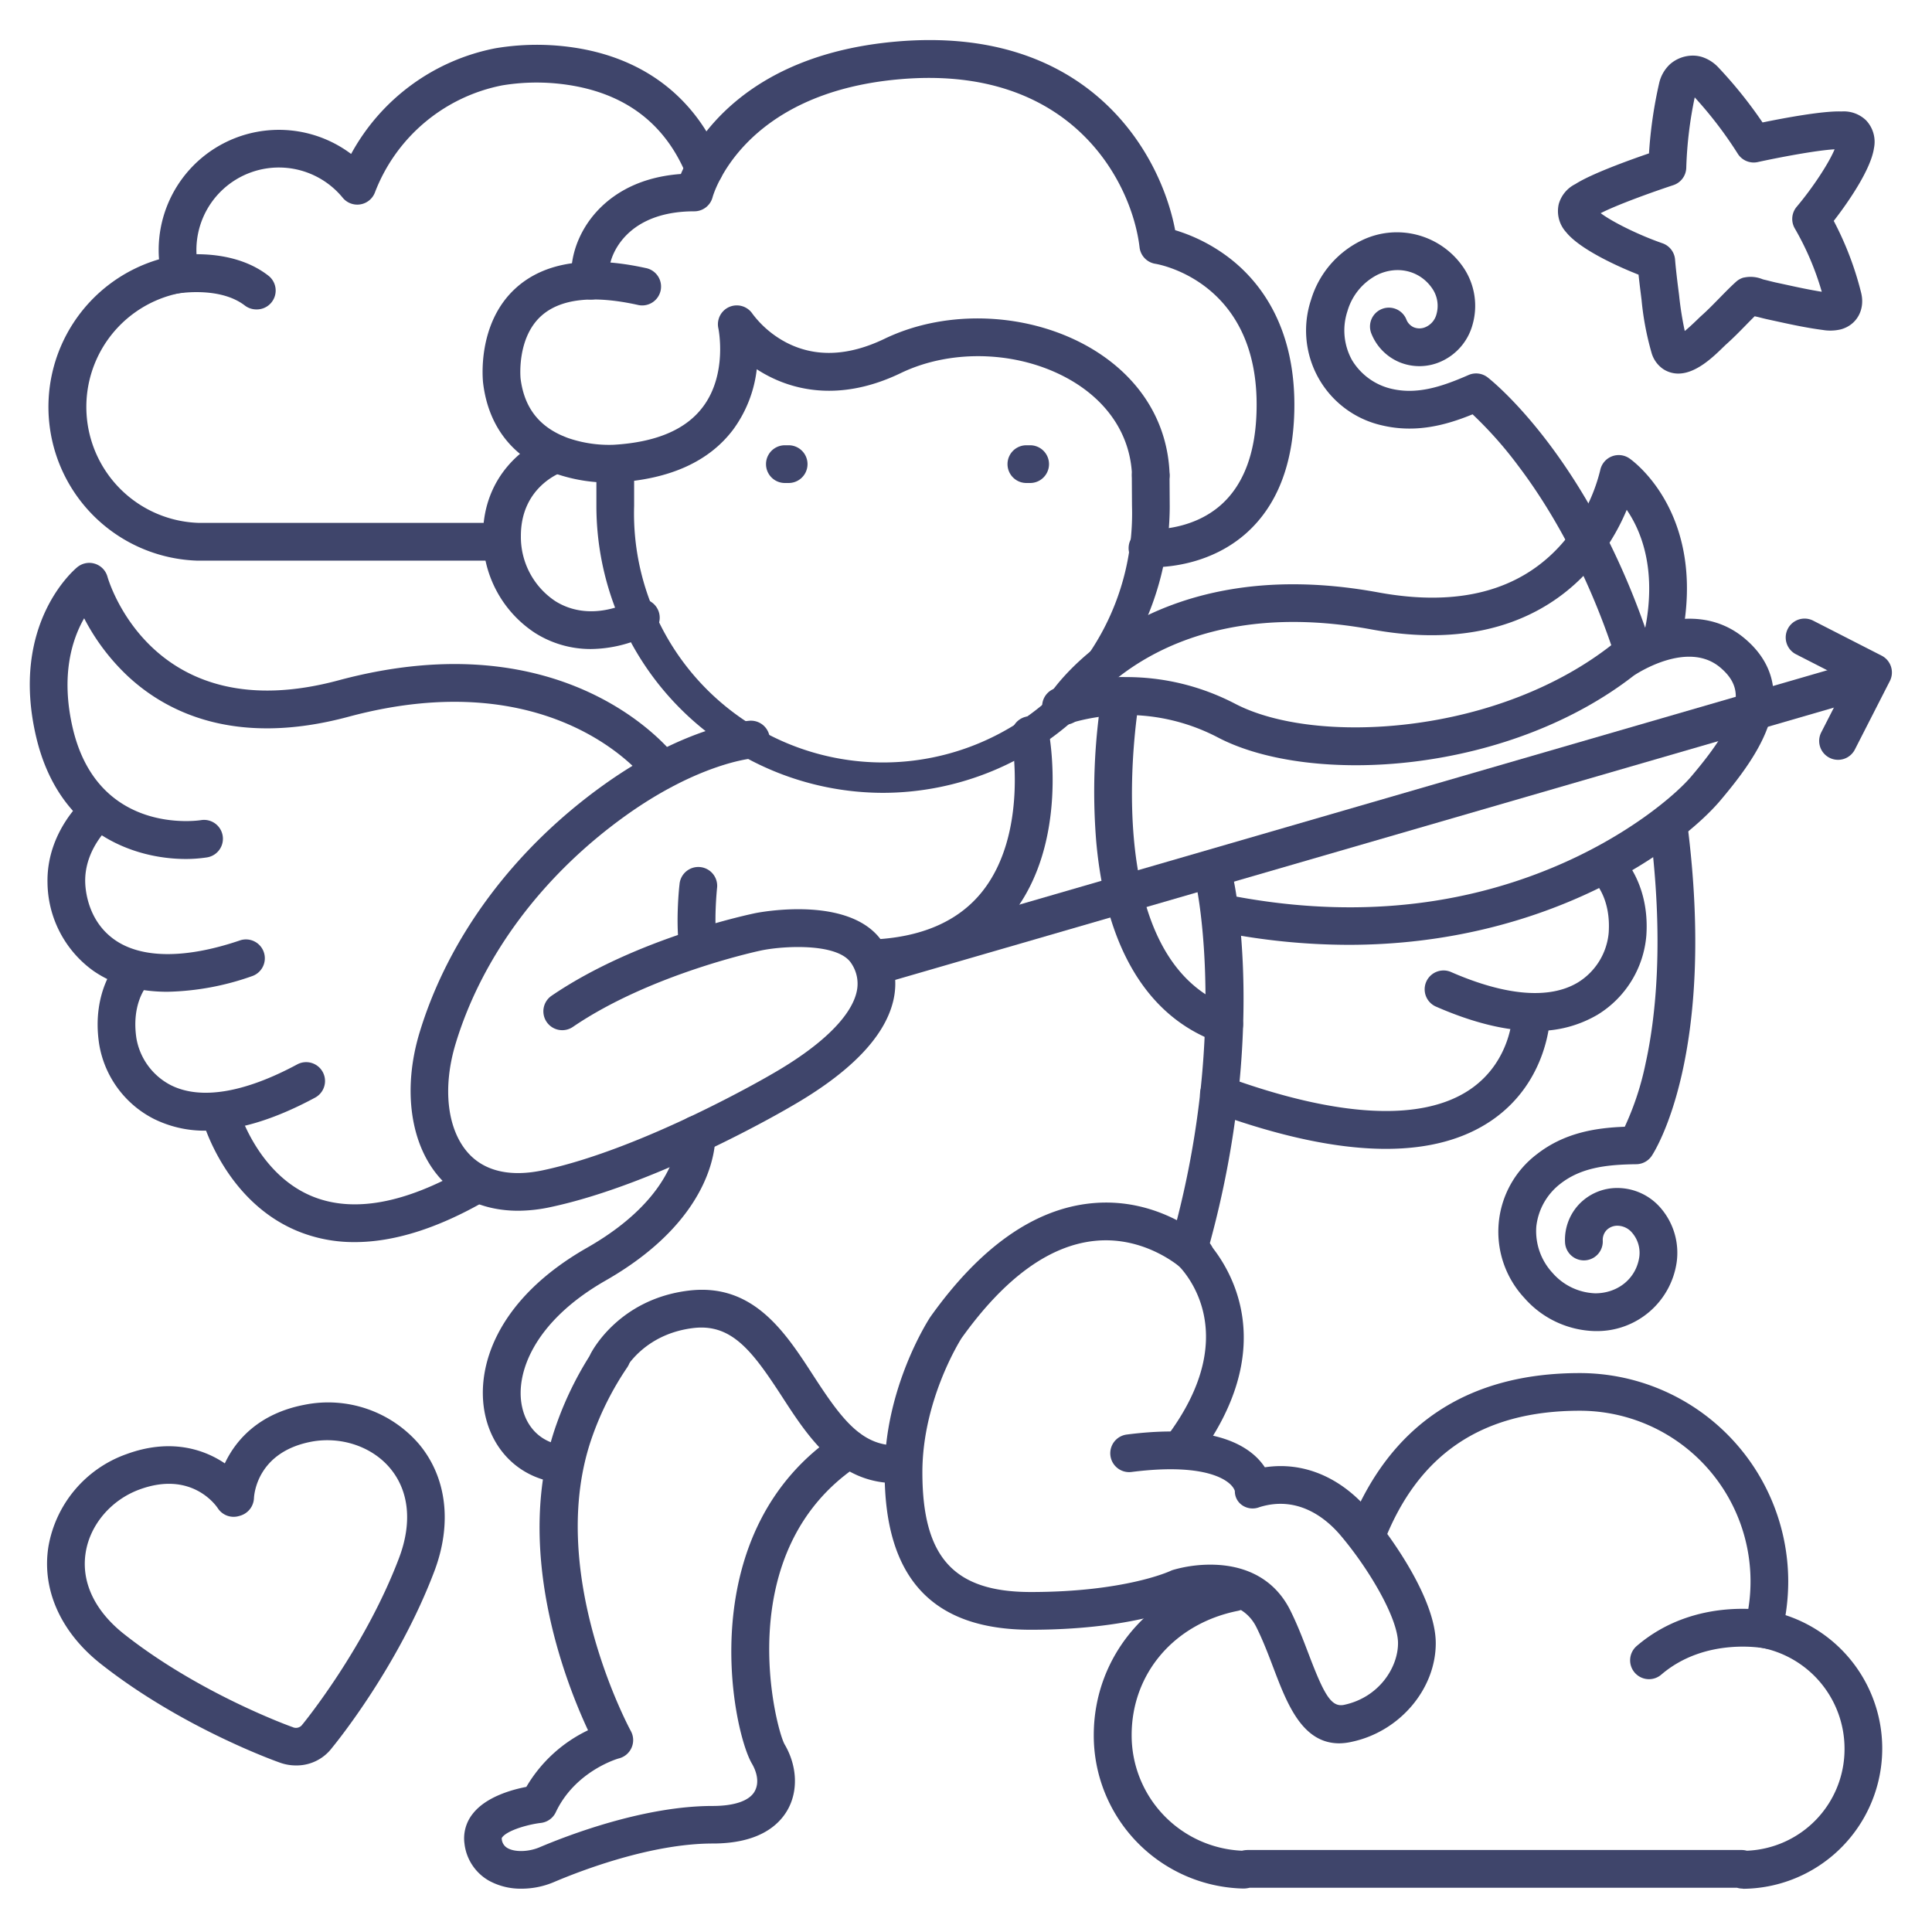 <?xml version="1.0" ?><svg id="Lines" viewBox="0 0 512 512" xmlns="http://www.w3.org/2000/svg"><defs><style>.cls-1{fill:#3f456b;}</style></defs><title/><path class="cls-1" d="M282.14,192.07a4.93,4.93,0,0,1-2.7-.79,5,5,0,0,1-1.51-6.89c1-1.58,25.54-38.74,87.31-27.4,21.22,3.9,37.54-.39,48.52-12.73a46.36,46.36,0,0,0,10.31-19.62,5,5,0,0,1,7.74-3.16c.79.54,19.13,13.59,14.5,44-.24,1.61-.55,3.2-.92,4.7a5,5,0,1,1-9.72-2.36c.3-1.22.55-2.52.76-3.84,2.17-14.31-1.72-23.61-5.33-28.87a57.33,57.33,0,0,1-9.86,15.77c-9.26,10.41-26.81,21.62-57.81,15.92-54.87-10.08-76.2,21.62-77.08,23A5,5,0,0,1,282.14,192.07Z"/><path class="cls-1" d="M406.83,273.2c-7.7,0-16.54-2.16-26.42-6.5a5,5,0,0,1,4-9.16c14.58,6.39,26.26,7.36,33.8,2.79a17.25,17.25,0,0,0,8.11-13.15c.63-9.14-3.71-13.46-3.9-13.64a5,5,0,0,1-.32-7,5,5,0,0,1,7.09-.33c.33.3,8.08,7.48,7.11,21.69a27.2,27.2,0,0,1-12.91,21A31.36,31.36,0,0,1,406.83,273.2Z"/><path class="cls-1" d="M367.3,304.46q-19.29,0-46-9.76a5,5,0,0,1,3.44-9.4c29.81,10.91,52.27,12.06,64.95,3.34,10.81-7.43,11.12-19.64,11.12-19.77a5,5,0,0,1,10,.16c0,.71-.44,17.53-15.45,27.85C388,301.93,378.62,304.46,367.3,304.46Z"/><path class="cls-1" d="M132.92,148.58H52.34A40.76,40.76,0,0,1,42.15,68.72c-.07-.82-.1-1.64-.1-2.47a31.86,31.86,0,0,1,51-25.45,55.57,55.57,0,0,1,38.19-28,66.19,66.19,0,0,1,23.77.31c17.2,3.43,29.74,13.72,36.27,29.76A5,5,0,0,1,182,46.65c-5.28-13-15-20.94-29-23.72a55.93,55.93,0,0,0-19.88-.31A45.47,45.47,0,0,0,99.36,51a5,5,0,0,1-8.54,1.4A21.86,21.86,0,0,0,52.05,66.25a22.08,22.08,0,0,0,.61,5.13,5,5,0,0,1-4,6.11,30.75,30.75,0,0,0,4,61.08h80.32a5,5,0,0,1,0,10Z"/><path class="cls-1" d="M68,82a5,5,0,0,1-3.07-1c-7-5.42-18.76-3.09-18.88-3.06A5,5,0,1,1,44,68.11c.67-.14,16.4-3.39,27.12,4.94A5,5,0,0,1,68,82Z"/><path class="cls-1" d="M49.25,227.64c-13.46,0-33.56-6.53-39.65-32.28-7.08-30,10.14-44.44,10.88-45.05a5,5,0,0,1,8,2.53c.47,1.65,12.3,40.63,61.26,27.45C150.36,164,177.83,199,179,200.52a5,5,0,0,1-7.95,6.06h0c-1-1.27-24.83-31.13-78.7-16.63-30.44,8.19-48.83-1.55-58.91-11.17A57.08,57.08,0,0,1,22.3,163.85c-3.17,5.53-6.3,15.12-3,29.21,6.67,28.22,32.92,24.45,34,24.28a5,5,0,0,1,1.55,9.88A37.37,37.37,0,0,1,49.25,227.64Z"/><path class="cls-1" d="M44.38,262.83c-6.94,0-13.84-1.49-19.7-5.59A29.13,29.13,0,0,1,12.59,234c-.32-13.68,9.67-22.29,10.09-22.65a5,5,0,0,1,6.48,7.61c-.15.13-6.78,6.05-6.58,14.8.06,2.35.79,10.38,7.83,15.31s18.64,5.08,33.11.17a5,5,0,1,1,3.21,9.47A71.19,71.19,0,0,1,44.38,262.83Z"/><path class="cls-1" d="M54.55,299.64a30.25,30.25,0,0,1-13.71-3.09,27.16,27.16,0,0,1-14.57-19.9c-2.13-14.08,5-21.87,5.32-22.2a5,5,0,0,1,7.33,6.8c-.25.29-4.12,4.95-2.77,13.9a17.29,17.29,0,0,0,9.16,12.45c7.88,3.94,19.45,2,33.45-5.52a5,5,0,1,1,4.75,8.8C72.69,296.71,63,299.64,54.55,299.64Z"/><path class="cls-1" d="M94,329.17a39.26,39.26,0,0,1-15.14-2.92c-19.15-7.9-25.07-28.86-25.31-29.75a5,5,0,0,1,9.64-2.65c.06.21,5,17.22,19.56,23.19,10.8,4.42,24.51,1.94,40.74-7.38a5,5,0,1,1,5,8.68C115.92,325.55,104.38,329.17,94,329.17Z"/><path class="cls-1" d="M305,131a5,5,0,0,1-5-4.84c-.33-10.23-5.85-19.1-15.55-25-13.41-8.11-31.77-9-45.69-2.31-16.38,7.91-29.55,4.65-38.21-1a33.4,33.4,0,0,1-6.26,16c-6.37,8.46-16.8,13.18-31,14a43.33,43.33,0,0,1-15.82-2.25c-11.24-3.93-18-12.25-19.44-24.08-.08-.67-1.72-15.77,8.67-25.18,7.58-6.87,19.15-8.66,34.36-5.32a5,5,0,1,1-2.14,9.76c-11.84-2.6-20.41-1.61-25.47,2.93-6.57,5.91-5.5,16.52-5.49,16.63,1,7.87,5.09,13,12.55,15.73a33.33,33.33,0,0,0,12.12,1.8c11.2-.66,19.14-4,23.66-10.06,6.56-8.71,4.12-20.66,4.09-20.77a5,5,0,0,1,9.05-3.86,26.75,26.75,0,0,0,9,7.62c7.64,3.94,16.37,3.6,25.94-1,16.84-8.14,39-7,55.21,2.76,12.7,7.68,19.93,19.47,20.38,33.2a5,5,0,0,1-4.84,5.16Z"/><path class="cls-1" d="M305.44,150.33c-1,0-1.62-.05-1.74-.06a5,5,0,0,1,.82-10c.09,0,11.12.72,19.22-6.62,5.86-5.31,9-13.65,9.26-24.81.87-33.94-25.67-38.75-26.8-38.93A5,5,0,0,1,302,65.58C300,48.42,284.12,17,238.43,21c-42,3.65-49.52,31-49.59,31.27A5,5,0,0,1,184,56c-10.95,0-16.57,4.28-19.36,7.87-3.15,4.05-3.48,8.07-3.14,9.39a5,5,0,0,1-9.69,2.46c-1.11-4.36,0-11.62,4.93-18,3.82-4.91,11-10.69,23.7-11.61,3.78-9,17.19-31.63,57.13-35.1C288,6.63,307.43,40,311.43,61a45,45,0,0,1,14.51,7.48c8.1,6.29,17.63,18.47,17.06,40.7-.36,14.06-4.62,24.85-12.66,32.06C321.12,149.47,309.74,150.33,305.44,150.33Z"/><path class="cls-1" d="M209,128h-1a5,5,0,0,1,0-10h1a5,5,0,0,1,0,10Z"/><path class="cls-1" d="M273,128h-1a5,5,0,0,1,0-10h1a5,5,0,0,1,0,10Z"/><path class="cls-1" d="M156.61,172a27.52,27.52,0,0,1-14.8-4.25A30.49,30.49,0,0,1,128,142c0-16.33,11.73-24.42,17.93-26.42a5,5,0,0,1,3.11,9.51c-.53.18-11,4-11,16.91a20.41,20.41,0,0,0,9.13,17.31c5.68,3.57,12.88,3.58,20.27,0a5,5,0,1,1,4.33,9A34.86,34.86,0,0,1,156.61,172Z"/><path class="cls-1" d="M357.36,250.39A175,175,0,0,1,323,246.9a5,5,0,1,1,2-9.8c30.93,6.18,60,3.8,86.27-7.1,20-8.28,32.91-19.47,36.93-24.23,5.78-6.82,12.33-15.49,11.77-22-.23-2.55-1.55-4.76-4.15-6.93-8.52-7.1-21.7,1.43-22.85,2.2-15.4,12-36.07,20.08-58.22,22.8-20.16,2.47-39.62.08-52-6.41A52.21,52.21,0,0,0,283,191.84a5,5,0,0,1-3.64-9.32c.94-.36,23.25-8.86,48,4,10.7,5.58,28,7.58,46.21,5.34,20.43-2.5,39.4-9.91,53.4-20.85l.2-.14a43.59,43.59,0,0,1,11.42-5.45c9.22-2.81,17.4-1.53,23.66,3.69,4.66,3.88,7.25,8.5,7.71,13.75.88,10.12-6.63,20.5-14.09,29.32C445.56,224.36,410.64,250.39,357.36,250.39Z"/><path class="cls-1" d="M234,210.11a76.08,76.08,0,0,1-75.95-76V125a5,5,0,0,1,10,0v9.07a66,66,0,1,0,131.94,0l-.05-8a5,5,0,0,1,5-5h0a5,5,0,0,1,5,5l.05,8.08A76.11,76.11,0,0,1,234,210.11Z"/><path class="cls-1" d="M138.22,500.52a17.48,17.48,0,0,1-8.63-2.11,13,13,0,0,1-6.5-9.85,10.41,10.41,0,0,1,2.2-7.9c3.48-4.46,10.26-6.36,14.2-7.12a37.84,37.84,0,0,1,16.34-15c-6.06-13-20-48.51-8.32-81.2A89.77,89.77,0,0,1,158,356.68a5,5,0,0,1,8.25,5.65,80,80,0,0,0-9.27,18.32c-12.72,35.76,9.95,77.64,10.18,78.06A5,5,0,0,1,164,466c-.09,0-11.53,3.25-16.71,14.26a5,5,0,0,1-4,2.84c-3.33.39-8.73,1.92-10.17,3.77-.18.23-.17.29-.15.43a3,3,0,0,0,1.54,2.47c1.94,1.11,5.53,1,8.36-.17,7.79-3.31,27.87-11,46-11,5.74,0,9.69-1.36,11.1-3.83s.45-5.43-.7-7.38c-5.22-8.88-16.14-61.92,23-87.58a5,5,0,0,1,5.48,8.37C193,411,205.73,458.53,207.93,462.27c3.35,5.7,3.65,12.37.76,17.41-2.31,4.05-7.62,8.87-19.78,8.87-16.29,0-34.86,7.14-42.09,10.21A22,22,0,0,1,138.22,500.52Z"/><path class="cls-1" d="M231,259a5,5,0,0,1-.19-10c13.23-.5,23.15-4.77,29.48-12.71,12.37-15.52,7.85-40.39,7.8-40.63a5,5,0,0,1,9.82-1.88c.23,1.19,5.46,29.54-9.77,48.69-8.22,10.35-20.66,15.91-36.95,16.53Z"/><path class="cls-1" d="M237.39,393.05c-15.29,0-23.22-12.24-30.25-23.09-7.81-12-13.29-19.28-23.52-18-13,1.62-18,10.92-18.17,11.31a5,5,0,0,1-8.92-4.51c.29-.58,7.41-14.42,25.85-16.72,17.19-2.15,25.67,10.94,33.15,22.48,7.74,11.94,13.16,19.14,23.15,18.49a5,5,0,0,1,.64,10C238.67,393,238,393.05,237.39,393.05Z"/><path class="cls-1" d="M185,255.76a5,5,0,0,1-4.93-4.21c-1.09-6.82-.08-16.66,0-17.07a5,5,0,1,1,9.94,1c0,.09-.91,8.94,0,14.45a5,5,0,0,1-4.15,5.72A4.33,4.33,0,0,1,185,255.76Z"/><path class="cls-1" d="M137.34,320.86c-8.32,0-15.42-2.87-20.5-8.4-8.09-8.81-10.25-23.72-5.62-38.92,7.7-25.29,25.05-48.59,48.87-65.61C182,192.29,198,191.06,198.67,191a5,5,0,1,1,.66,10c-.11,0-14.05,1.24-33.42,15.08-22,15.74-38.07,37.19-45.13,60.39-3.6,11.82-2.29,23,3.42,29.23,4.34,4.73,11.17,6.26,19.75,4.42,26.9-5.76,60.18-25.22,60.51-25.42,12.88-7.36,20.85-15,22.5-21.6a9.6,9.6,0,0,0-1.34-7.78c-3.37-5.35-17.17-4.71-23.33-3.55-.22,0-29.6,6.14-50.47,20.37a5,5,0,1,1-5.64-8.26c22.58-15.39,52.91-21.67,54.2-21.93,2.67-.5,25.81-4.49,33.7,8a19.6,19.6,0,0,1,2.58,15.53c-2.38,9.52-11.52,18.88-27.18,27.83-1.36.8-35,20.45-63.43,26.55A41.42,41.42,0,0,1,137.34,320.86Z"/><path class="cls-1" d="M149,393l-.51,0c-10.13-1-17.78-8-19.94-18.13-2.64-12.41,3.05-30.53,27-44.19,24.56-14,24.06-29.44,24-29.59a5,5,0,0,1,10-.79c.07.88,1.34,21.69-29.06,39.06-19.25,11-24,24.88-22.14,33.43,1.25,5.85,5.42,9.68,11.16,10.25a5,5,0,0,1-.49,10Z"/><path class="cls-1" d="M354.93,462c-9.86,0-13.86-10.53-17.44-19.94-1.37-3.61-2.79-7.34-4.54-10.85-4.59-9.2-16.94-6.22-18.86-5.69-2.58,1.14-15.76,6.38-40.92,6.38-26.06,0-38.73-13.65-38.73-41.72,0-22.46,11.57-40.35,12.06-41.1l.11-.16c13.17-18.48,27.55-28.59,42.76-30.05,18.1-1.74,30.3,9.65,30.81,10.14a5,5,0,0,1-6.88,7.26c-.15-.14-9.63-8.79-23.12-7.43-12.12,1.22-24,9.9-35.36,25.79-.7,1.1-10.38,16.78-10.38,35.55,0,22.53,8.32,31.72,28.73,31.72,25,0,36.87-5.52,37-5.58a5.07,5.07,0,0,1,.68-.27,35.59,35.59,0,0,1,11.73-1.35c9,.51,15.65,4.68,19.33,12,2,4,3.54,8.1,4.94,11.76,4.12,10.83,6,14.08,9.41,13.33,9.24-2,14.23-9.92,14.23-16.33,0-6.64-7.75-19.76-15.25-28.59-3.55-4.19-11.06-10.73-21.5-7.45a4.89,4.89,0,0,1-4.54-.51,4.46,4.46,0,0,1-1.95-3.76c-.68-2.43-6.73-7.7-27.38-5.06a5,5,0,1,1-1.27-9.92c15.55-2,26.75-.29,33.29,5.05a16.21,16.21,0,0,1,3.31,3.63c10.12-1.54,20,2.52,27.67,11.55,6.54,7.72,17.62,23.79,17.62,35.06,0,12.13-9.5,23.36-22.1,26.1A15.94,15.94,0,0,1,354.93,462ZM327.25,395.1Z"/><path class="cls-1" d="M324.41,276.5a5,5,0,0,1-1.68-.29c-18.56-6.63-29.71-25-32.22-53.21a163.69,163.69,0,0,1,1.58-39.42,5,5,0,0,1,9.84,1.79c-.15.82-11.91,68.53,24.17,81.42a5,5,0,0,1-1.69,9.71Z"/><path class="cls-1" d="M313,389a5,5,0,0,1-4-8c21.72-28.66,3.47-45.52,2.68-46.23a5.06,5.06,0,0,1-1.5-5.12c15.43-54,7-94.16,6.93-94.56a5,5,0,0,1,9.76-2.14c.38,1.69,8.81,41.57-6.31,96.73,5.75,6.86,18.83,27.78-3.58,57.36A5,5,0,0,1,313,389Z"/><path class="cls-1" d="M422.89,352.75h-.27A25.7,25.7,0,0,1,404,344a25.77,25.77,0,0,1,3.27-38.11c7.16-5.6,15.33-7,23.31-7.29a76,76,0,0,0,5.52-16.79c2.65-12,5-32.63,1.08-62.67a5,5,0,0,1,9.92-1.29c8,61.65-8.66,87.39-9.37,88.46a5,5,0,0,1-4.1,2.22c-8.23.09-14.81,1-20.19,5.24a16.61,16.61,0,0,0-6.3,11.26,16.27,16.27,0,0,0,4.29,12.29,15.73,15.73,0,0,0,11.31,5.42c6,0,10.85-3.89,11.69-9.63a8.15,8.15,0,0,0-1.86-6.37,5.14,5.14,0,0,0-3.9-1.91h0a4,4,0,0,0-2.92,1.18,3.77,3.77,0,0,0-1,2.81,5,5,0,0,1-10,.38,13.69,13.69,0,0,1,3.76-10.1,13.94,13.94,0,0,1,10.08-4.27,15.17,15.17,0,0,1,11.54,5.34,18.18,18.18,0,0,1,4.2,14.38A21.3,21.3,0,0,1,422.89,352.75Zm10.68-49.21h0Z"/><path class="cls-1" d="M432.82,177.64a5,5,0,0,1-4.75-3.46c-7.89-24.23-18.33-41-25.71-50.72a105,105,0,0,0-12.11-13.66c-7.31,3-15.24,5-24,2.93a25.77,25.77,0,0,1-18.8-33.31A25.71,25.71,0,0,1,360.8,63.74a21.32,21.32,0,0,1,27.28,7.54,18.13,18.13,0,0,1,2.14,14.83A15,15,0,0,1,382,95.75a13.91,13.91,0,0,1-10.95.31,13.68,13.68,0,0,1-7.61-7.63,5,5,0,0,1,9.25-3.8,3.72,3.72,0,0,0,2.06,2.14,4,4,0,0,0,3.15-.14,5.09,5.09,0,0,0,2.78-3.36,8.11,8.11,0,0,0-.95-6.56c-3.14-4.88-9.16-6.49-14.63-3.92a15.69,15.69,0,0,0-8,9.63,16.24,16.24,0,0,0,1.19,13A16.62,16.62,0,0,0,368.61,103c6.64,1.6,13-.29,20.55-3.61a5,5,0,0,1,5.08.62c1.1.86,27.22,21.54,43.34,71.07a5,5,0,0,1-4.76,6.55Z"/><path class="cls-1" d="M232,261a5,5,0,0,1-1.39-9.8l262-76a5,5,0,1,1,2.78,9.6l-262,76A4.77,4.77,0,0,1,232,261Z"/><path class="cls-1" d="M487.1,201.36a5,5,0,0,1-4.45-7.28l7-13.69-13.69-7a5,5,0,1,1,4.55-8.91l18.15,9.28a5,5,0,0,1,2.17,6.72l-9.27,18.15A5,5,0,0,1,487.1,201.36Z"/><path class="cls-1" d="M461.8,500.5a5.15,5.15,0,0,1-1.48-.23H331.17a6.75,6.75,0,0,1-1.81.21,40.56,40.56,0,0,1-39.5-40.67c0-20.89,14.87-38.45,36.16-42.71a5,5,0,1,1,2,9.8c-16.82,3.37-28.12,16.59-28.12,32.91a30.6,30.6,0,0,0,29.25,30.65,6.57,6.57,0,0,1,1.56-.19h130.8a5.13,5.13,0,0,1,1.41.19,26.94,26.94,0,0,0,25.9-27,27.27,27.27,0,0,0-22.4-26.87,5,5,0,0,1-3.95-6.17,45.24,45.24,0,0,0-43.78-56.56c-25.87,0-42.88,11.44-52,35a5,5,0,0,1-9.32-3.62c10.62-27.44,31.25-41.36,61.31-41.36a55.28,55.28,0,0,1,55.22,55.22,56.71,56.71,0,0,1-.72,8.93,37.18,37.18,0,0,1-11.23,72.52Zm.05-10h0Zm-132.19,0h0Z"/><path class="cls-1" d="M78.48,467.86a12.52,12.52,0,0,1-4.49-.81c-2.11-.75-26.35-9.61-47.26-26.09-10.64-8.39-15.71-19.72-13.9-31.08a31.74,31.74,0,0,1,20.69-24.52c11.3-4.15,20.21-1.51,26.06,2.45,3-6.4,9.24-13.25,21.07-15.52A31.75,31.75,0,0,1,111,382.65c7.4,8.8,8.89,21.12,4.09,33.79-9.5,25.07-25.86,45.25-27.1,46.75A11.75,11.75,0,0,1,78.48,467.86Zm-.82-10.11a2.07,2.07,0,0,0,2.48-.74.69.69,0,0,1,.11-.13c.23-.29,16.46-20.13,25.5-44,3.53-9.32,2.68-17.78-2.4-23.82-4.81-5.73-13-8.46-20.82-7-14.21,2.71-15.17,13.71-15.23,15a5.07,5.07,0,0,1-3.66,4.62l-.39.11a5,5,0,0,1-5.54-2.11c-.67-1-7.16-9.94-20.74-4.95-7.49,2.75-13.09,9.3-14.26,16.7-1.25,7.79,2.38,15.48,10.21,21.65C53,448.93,77.19,457.58,77.43,457.66A1.1,1.1,0,0,1,77.66,457.75Z"/><path class="cls-1" d="M437,445a5,5,0,0,1-3.25-8.8c15.71-13.47,35.5-9.27,36.33-9.08a5,5,0,0,1-2.15,9.76c-.24-.05-15.86-3.21-27.68,6.92A5,5,0,0,1,437,445Z"/><path class="cls-1" d="M444.77,99a7.26,7.26,0,0,1-4-1.19,7.83,7.83,0,0,1-3.13-4.45,76.54,76.54,0,0,1-2.61-13.88l-.22-1.77c-.23-1.85-.43-3.5-.58-4.92-6.35-2.5-15.72-6.93-19.2-11.27a8.29,8.29,0,0,1-1.94-7.45,8.5,8.5,0,0,1,4.4-5.29c4.17-2.68,14-6.25,19.51-8.13a116.86,116.86,0,0,1,2.69-18.59A9.81,9.81,0,0,1,442.59,17a9.2,9.2,0,0,1,6.27-2.26,8.29,8.29,0,0,1,2.19.36,10.27,10.27,0,0,1,4.28,2.71,116.87,116.87,0,0,1,11.76,14.64c5.67-1.16,16-3.1,20.94-2.91a8.49,8.49,0,0,1,6.47,2.32,8.29,8.29,0,0,1,2.12,7.4c-.78,5.44-6.47,13.89-10.66,19.28a84.75,84.75,0,0,1,7.25,19c1.13,4.48-1.12,8.58-5.35,9.74a12,12,0,0,1-4.82.16c-4.3-.56-8.45-1.46-12.46-2.34l-2.21-.48c-.55-.12-1.15-.27-1.74-.42s-.94-.24-1.38-.33l-.24-.06c-.78.77-1.55,1.55-2.34,2.36-1.61,1.65-3.28,3.35-5.12,5-.25.22-.56.53-.94.89C453.93,94.68,449.44,99,444.77,99Zm-20.6-42.53c3.12,2.35,10.09,5.81,16.4,8a5,5,0,0,1,3.34,4.31c.14,1.76.42,4.35.84,7.67l.23,1.8a87.2,87.2,0,0,0,1.5,9.47c1.23-1,2.57-2.3,3.17-2.87s.92-.9,1.25-1.19c1.59-1.41,3.06-2.92,4.62-4.51s2.92-3,4.53-4.46a5,5,0,0,1,2.07-1.14l.08,0a8.36,8.36,0,0,1,4.85.43l.39.12c.47.1,1.06.25,1.64.4l1.4.34,2.24.48c3.45.76,6.73,1.47,10.07,2a74.87,74.87,0,0,0-7.16-16.8,5,5,0,0,1,.51-5.72c4.31-5.1,8.56-11.62,10.05-15.23-4.7.25-14.56,2.11-20.37,3.38a5,5,0,0,1-5.33-2.27,106,106,0,0,0-11.37-14.87,105.62,105.62,0,0,0-2.24,18.59,5,5,0,0,1-3.44,4.67C437.79,50.93,428.35,54.34,424.17,56.51Zm-2.23,1.26h0Zm66.84-18.24h0ZM447.94,24.62Z"/></svg>